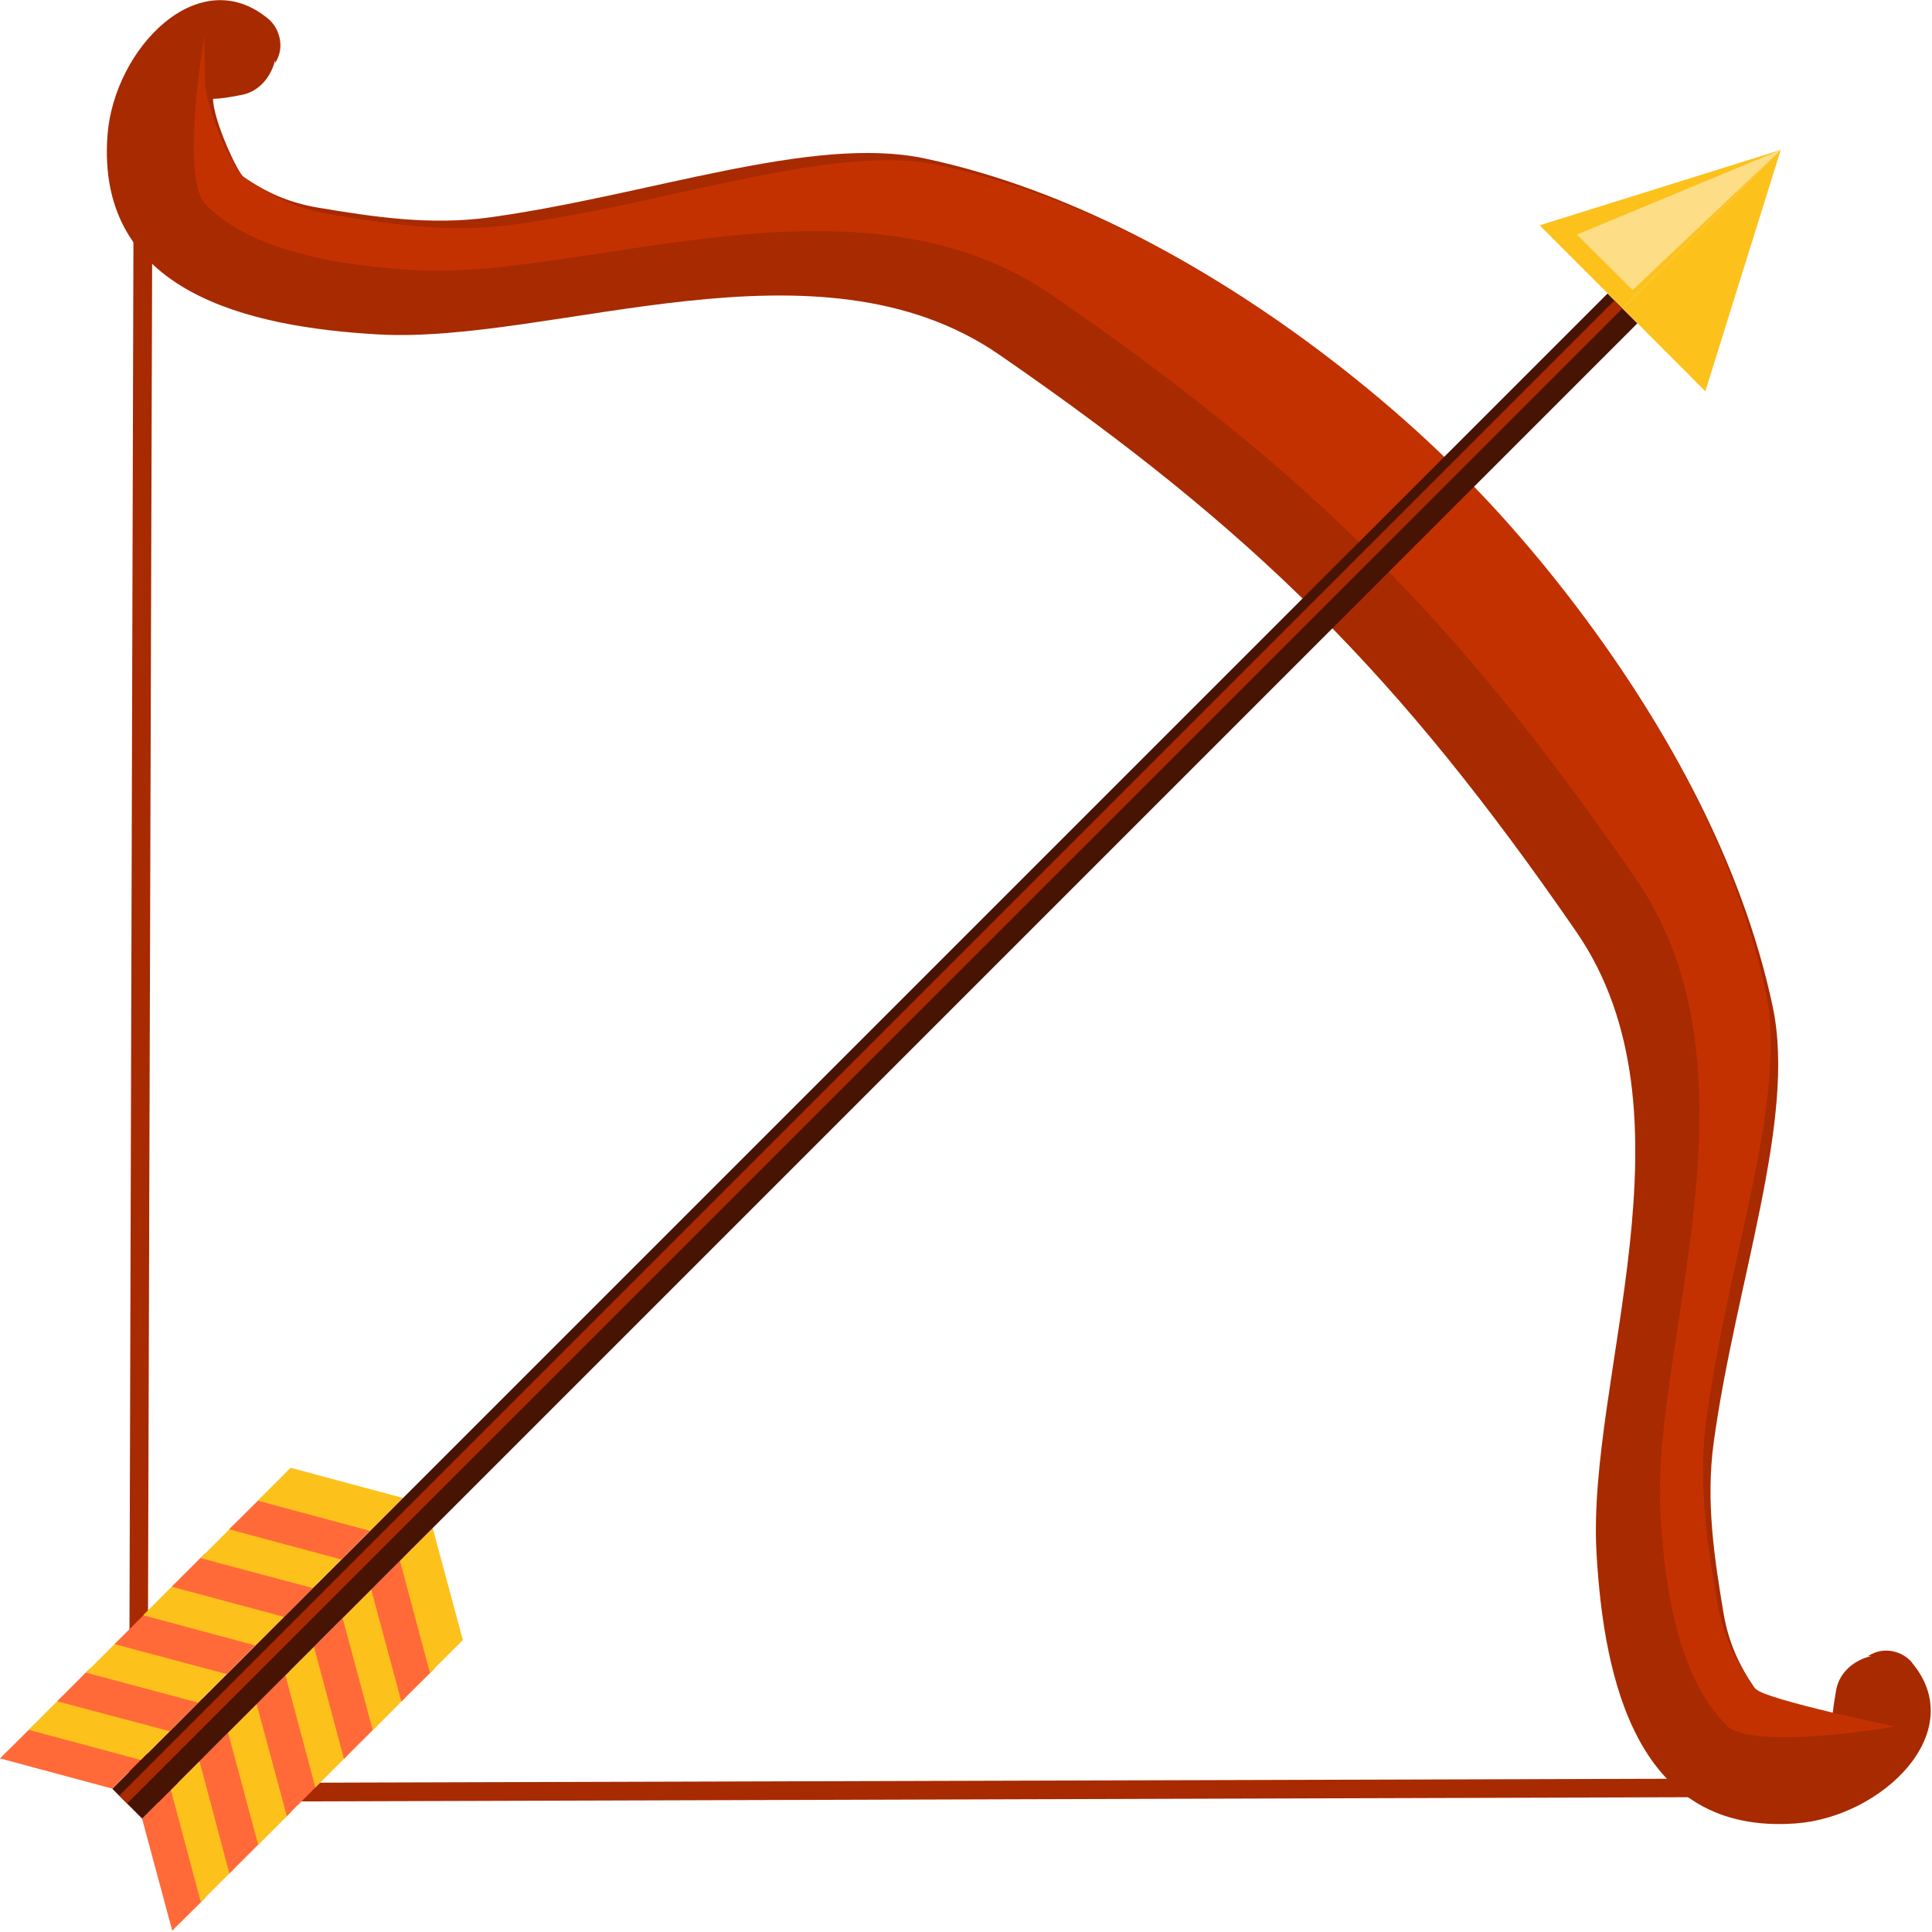 <svg width="71" height="71" viewBox="0 0 71 71" fill="none" xmlns="http://www.w3.org/2000/svg">
<g id="Layer_1" clip-path="url(#clip0_187_14816)">
<path id="Vector" d="M64.21 66.04L64.32 65.36L5.42 65.53L5.6 6.63L4.91 6.74L4.74 66.21H4.75V66.22L64.21 66.04Z" fill="#A82A00"/>
<path id="Vector_2" d="M70.26 61.09C69.93 60.7 69.25 60.47 68.65 60.86C68.69 60.86 68.73 60.86 68.77 60.86C68.18 60.99 67.6 61.43 67.48 62.1C67.4 62.57 67.35 62.87 67.34 63.14C66.53 63.14 64.62 62.23 64.48 62.03C63.91 61.2 63.52 60.35 63.34 59.29C63 57.25 62.68 55.17 62.98 52.99C63.79 47.12 66.02 41.14 65.15 37.01C62.86 26.15 53.7 17.44 53.62 17.36C53.54 17.28 44.83 8.12 33.97 5.82C29.84 4.95 23.85 7.18 17.99 7.99C15.8 8.29 13.72 7.97 11.68 7.63C10.62 7.45 9.77 7.07 8.94 6.49C8.74 6.35 7.84 4.44 7.83 3.63C8.1 3.63 8.4 3.58 8.87 3.49C9.54 3.37 9.98 2.79 10.11 2.2C10.11 2.24 10.11 2.28 10.11 2.32C10.49 1.73 10.26 1.04 9.88 0.71C7.31 -1.46 4.19 1.79 3.95 4.97C3.52 10.76 9.16 12.02 13.9 12.29C20.34 12.65 30.03 8.41 36.73 13.04C46.14 19.53 51.43 24.82 57.92 34.23C62.54 40.93 58.31 50.62 58.67 57.06C58.94 61.81 60.19 67.44 65.99 67.01C69.16 66.78 72.41 63.65 70.26 61.1V61.09Z" fill="#A82A00"/>
<path id="Vector_3" d="M63.43 63.38C62.02 61.97 61.23 59.44 61.02 55.63C60.91 53.65 61.27 51.26 61.66 48.74C62.49 43.29 63.44 37.11 60.1 32.27C56.7 27.34 53.74 23.7 50.49 20.46C47.25 17.22 43.6 14.25 38.67 10.85C33.83 7.51 27.65 8.45 22.2 9.29C19.67 9.67 17.29 10.04 15.31 9.93C11.5 9.72 8.96 8.93 7.56 7.52C6.6 6.56 7.51 1.32 7.51 1.32L7.53 2.91C7.54 3.99 8.49 6.05 8.91 6.47L8.97 6.53L9.06 6.59C10.07 7.29 11.07 7.7 12.21 7.89C14.51 8.27 16.6 8.57 18.89 8.25C20.95 7.97 22.99 7.52 24.97 7.08C28.58 6.29 31.99 5.54 34.46 6.06C43.99 8.07 51.89 15.6 53.38 17.09L53.65 17.36L53.88 17.59C55.37 19.08 62.89 26.98 64.9 36.51C65.42 38.98 64.68 42.39 63.88 46C63.45 47.98 63 50.02 62.72 52.08C62.4 54.37 62.7 56.46 63.08 58.76C63.27 59.9 63.69 60.91 64.38 61.91L64.43 61.98L64.5 62.06C64.91 62.47 69.64 63.45 69.64 63.45C69.64 63.45 64.4 64.37 63.44 63.4L63.43 63.38Z" fill="#C43100"/>
<g id="Group">
<path id="Vector_4" d="M6.33 70.95L5.22 66.83L6.43 65.62L7.54 69.75L6.33 70.95Z" fill="#FF6A38"/>
<path id="Vector_5" d="M7.379 69.9L6.279 65.78L7.479 64.57L8.589 68.69L7.379 69.9Z" fill="#FDC11C"/>
<path id="Vector_6" d="M8.43 68.85L7.33 64.72L8.54 63.52L9.64 67.64L8.43 68.85Z" fill="#FF6A38"/>
<path id="Vector_7" d="M9.49 67.8L8.38 63.67L9.59 62.46L10.7 66.59L9.49 67.8Z" fill="#FDC11C"/>
<path id="Vector_8" d="M10.54 66.74L9.43 62.62L10.64 61.41L11.75 65.53L10.54 66.74Z" fill="#FF6A38"/>
<path id="Vector_9" d="M11.589 65.69L10.489 61.57L11.689 60.36L12.799 64.48L11.589 65.69Z" fill="#FDC11C"/>
<path id="Vector_10" d="M12.64 64.64L11.54 60.52L12.75 59.31L13.85 63.43L12.64 64.64Z" fill="#FF6A38"/>
<path id="Vector_11" d="M13.7 63.59L12.59 59.46L13.8 58.25L14.9 62.38L13.7 63.59Z" fill="#FDC11C"/>
<path id="Vector_12" d="M14.75 62.53L13.64 58.41L14.85 57.2L15.96 61.33L14.75 62.53Z" fill="#FF6A38"/>
<path id="Vector_13" d="M15.8 61.48L14.7 57.36L15.9 56.15L17.01 60.27L15.8 61.48Z" fill="#FDC11C"/>
</g>
<g id="Group_2">
<path id="Vector_14" d="M0 64.62L4.12 65.73L5.33 64.52L1.21 63.42L0 64.62Z" fill="#FF6A38"/>
<path id="Vector_15" d="M1.05 63.57L5.18 64.68L6.38 63.47L2.26 62.36L1.05 63.57Z" fill="#FDC11C"/>
<path id="Vector_16" d="M2.1 62.52L6.23 63.62L7.44 62.42L3.31 61.31L2.1 62.52Z" fill="#FF6A38"/>
<path id="Vector_17" d="M3.16 61.47L7.28 62.57L8.49 61.36L4.37 60.26L3.16 61.47Z" fill="#FDC11C"/>
<path id="Vector_18" d="M4.21 60.42L8.33 61.52L9.54 60.31L5.42 59.21L4.21 60.42Z" fill="#FF6A38"/>
<path id="Vector_19" d="M5.26 59.36L9.39 60.47L10.6 59.26L6.47 58.15L5.26 59.36Z" fill="#FDC11C"/>
<path id="Vector_20" d="M6.31 58.31L10.44 59.42L11.65 58.21L7.52 57.1L6.31 58.31Z" fill="#FF6A38"/>
<path id="Vector_21" d="M7.37 57.26L11.49 58.36L12.7 57.15L8.58 56.05L7.37 57.26Z" fill="#FDC11C"/>
<path id="Vector_22" d="M8.42 56.2L12.54 57.31L13.75 56.1L9.63 55L8.42 56.2Z" fill="#FF6A38"/>
<path id="Vector_23" d="M9.47 55.15L13.6 56.26L14.81 55.05L10.68 53.94L9.47 55.15Z" fill="#FDC11C"/>
</g>
<path id="Vector_24" d="M59.076 10.787L4.127 65.736L5.223 66.832L60.172 11.883L59.076 10.787Z" fill="#471302"/>
<path id="Vector_25" d="M59.63 11.33L59.33 11.04L4.38 65.99L4.67 66.28L59.63 11.33Z" fill="#A82A00"/>
<path id="Vector_26" d="M65.44 5.51L59.63 11.33L62.67 14.38L65.44 5.51Z" fill="#FDC11C"/>
<path id="Vector_27" d="M65.44 5.51L59.63 11.33L56.58 8.28L65.44 5.51Z" fill="#FDC11C"/>
<path id="Vector_28" d="M57.95 8.62L65.44 5.51L60 10.66L57.95 8.62Z" fill="#FDDD85"/>
</g>
<defs>
<clipPath id="clip0_187_14816">
<rect width="70.95" height="70.95" fill="white"/>
</clipPath>
</defs>
</svg>
